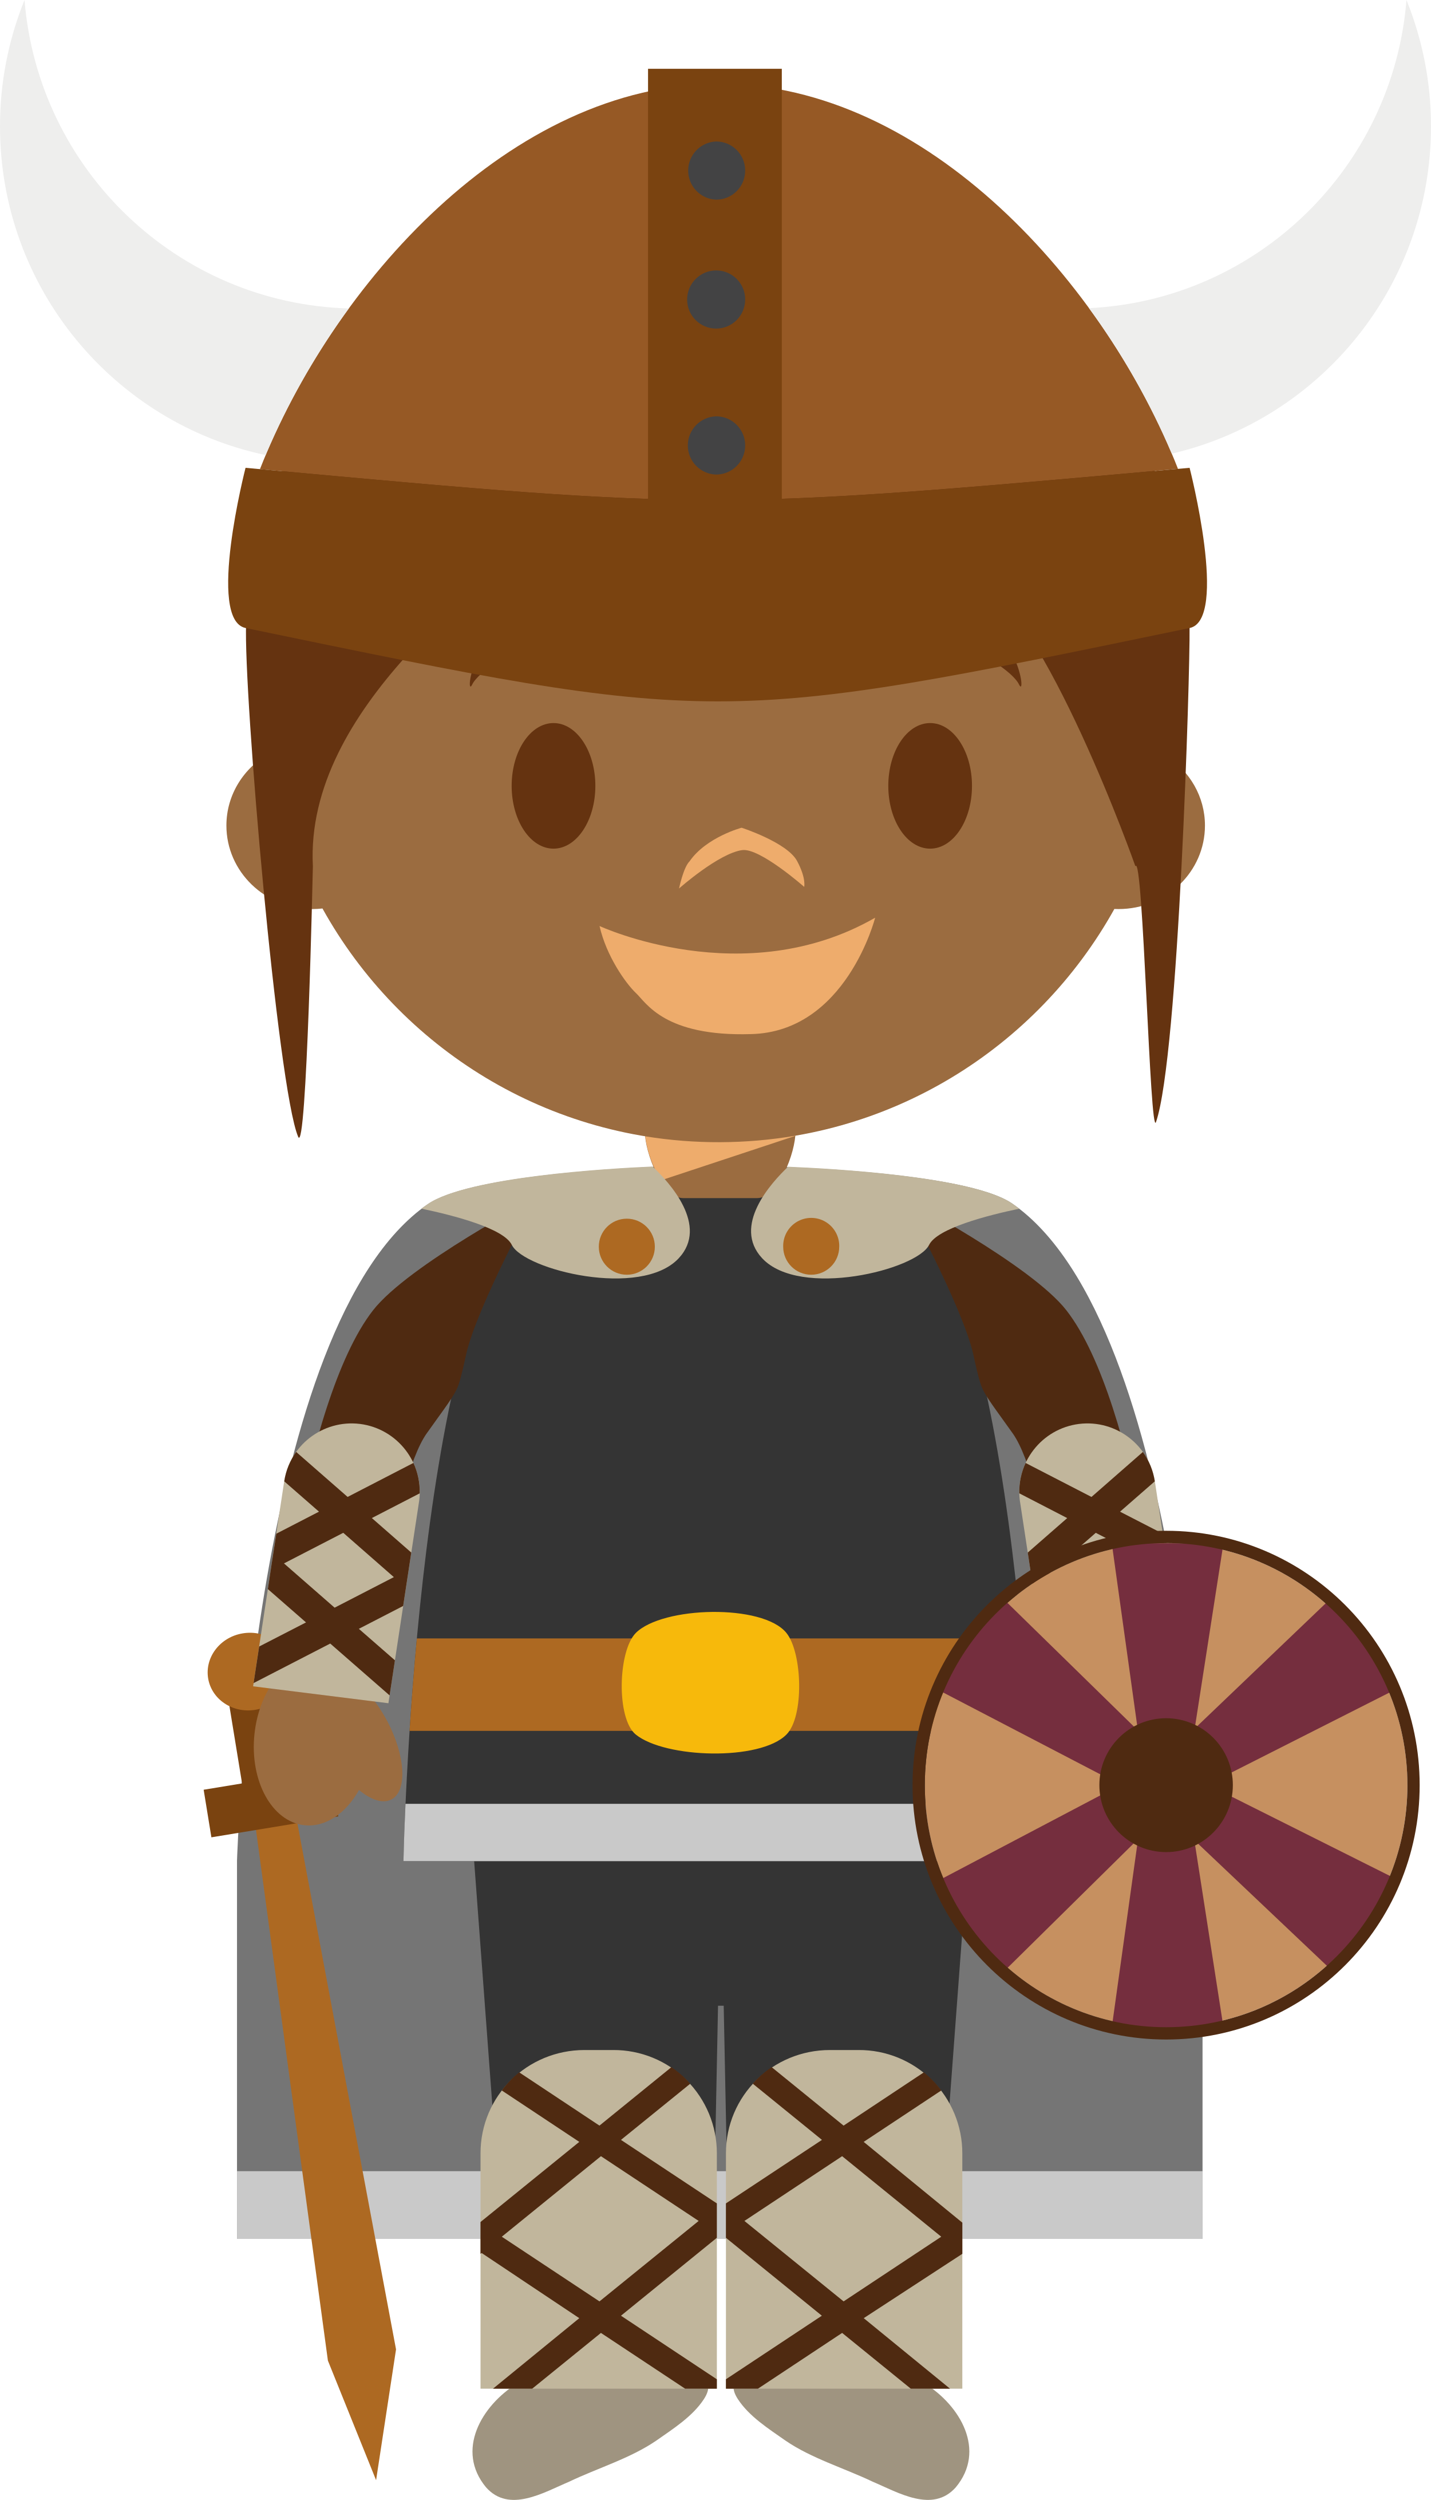 <svg version="1.1" xmlns="http://www.w3.org/2000/svg" xmlns:xlink="http://www.w3.org/1999/xlink" width="68.39" height="119.432" viewBox="0,0,68.39,119.432"><g transform="translate(-206.547,-120.456)"><g data-paper-data="{&quot;isPaintingLayer&quot;:true}" fill-rule="evenodd" stroke="none" stroke-width="1" stroke-linecap="butt" stroke-linejoin="miter" stroke-miterlimit="10" stroke-dasharray="" stroke-dashoffset="0" style="mix-blend-mode: normal"><path d="M217.874,227.418v-18.074c0,0 0.782,-25.59 9.107,-31.35c2.242,-1.553 11.32,-1.811 11.32,-1.811l2.547,0.081h0.214l2.547,-0.068c0,0 9.078,0.214 11.32,1.764c8.321,5.762 9.089,31.368 9.089,31.368v18.09z" fill="#757575"/><path d="M217.875,224.183h46.145v3.236h-46.145z" fill="#c9c9c9"/><path d="M231.263,234.325c-1.71,1.058 -2.952,3.204 -1.486,4.963c1.104,1.241 2.734,0.254 3.972,-0.271c1.364,-0.652 2.926,-1.114 4.164,-1.963c0.801,-0.562 1.738,-1.153 2.278,-1.986c0.167,-0.258 0.246,-0.494 0.187,-0.743zM250.738,234.325c1.71,1.058 2.952,3.204 1.486,4.963c-1.106,1.241 -2.734,0.254 -3.972,-0.271c-1.366,-0.652 -2.928,-1.114 -4.166,-1.963c-0.8,-0.562 -1.739,-1.153 -2.278,-1.986c-0.167,-0.258 -0.246,-0.494 -0.185,-0.743z" fill="#9f9480"/><path d="M252.79,209.371l-1.86,24.953h-9.434l-0.362,-18.045h-0.271l-0.361,18.045h-9.434l-1.861,-24.953z" fill="#343434"/><path d="M225.791,209.371h0.039c0,0 0.51,-25.596 5.952,-31.356c1.465,-1.555 7.402,-1.832 7.402,-1.832l1.666,0.08h0.14l1.666,-0.054c0,0 5.935,0.221 7.4,1.77c5.445,5.764 5.955,31.392 5.955,31.392h0.007z" fill="#343434"/><path d="M255.913,206.633c0.077,1.682 0.097,2.737 0.097,2.737h-30.181c0.021,-0.913 0.054,-1.825 0.097,-2.737z" fill="#c9c9c9"/><path d="M226.12,203.147c0.088,-1.367 0.204,-2.862 0.348,-4.417h28.903c0.138,1.471 0.255,2.943 0.349,4.417h-29.6" fill="#ad6922"/><path d="M244.132,203.324c-1.27,1.277 -5.797,1.134 -7.199,0c-0.94,-0.76 -0.853,-3.996 0,-4.854c1.274,-1.275 6.068,-1.404 7.199,0c0.763,0.944 0.858,3.996 0,4.854" fill="#f7b90b"/><path d="M220.644,206.945l4.83,25.752l-0.953,6.249l-2.303,-5.712l-3.52,-25.968z" fill="#ad6922"/><path d="M222.715,207.234l-6.065,0.999l-0.37,-2.273l1.836,-0.302l-0.743,-4.544l2.387,-0.394l0.747,4.545l1.836,-0.304z" fill="#7a4310"/><path d="M220.398,199.994c0.165,1.01 -0.574,1.972 -1.65,2.148c-1.08,0.177 -2.087,-0.495 -2.254,-1.503c-0.165,-1.01 0.573,-1.972 1.653,-2.15c1.077,-0.18 2.086,0.497 2.251,1.505" fill="#ad6922"/><path d="M253.063,185.161c-0.52,-2.296 -3.356,-7.483 -3.356,-7.483c0,0 6.111,3.208 7.804,5.377c3.48,4.461 4.812,17.864 4.812,17.864l-4.53,-0.002c0,0 -1.226,-9.683 -2.84,-11.973c-0.809,-1.145 -1.33,-1.788 -1.515,-2.298c-0.147,-0.407 -0.31,-1.191 -0.375,-1.486" fill="#4f2a11"/><path d="M263.178,203.297c0.235,2.242 -0.831,4.191 -2.389,4.359c-1.016,0.106 -1.987,-0.574 -2.606,-1.684c-0.578,0.48 -1.147,0.667 -1.556,0.45c-0.761,-0.406 -0.671,-2.076 0.203,-3.734c0.334,-0.631 0.734,-1.171 1.143,-1.571c0.034,-0.07 0.07,-0.131 0.106,-0.199l4.243,0.002l-0.007,-0.059c0.449,0.648 0.766,1.492 0.863,2.436" fill="#fddfbb"/><path d="M228.824,185.16c-0.064,0.295 -0.23,1.079 -0.375,1.486c-0.185,0.51 -0.707,1.153 -1.515,2.298c-1.615,2.29 -2.84,11.973 -2.84,11.973l-4.53,0.002c0,0 1.334,-13.403 4.811,-17.864c1.694,-2.169 7.804,-5.377 7.804,-5.377c0,0 -2.838,5.187 -3.355,7.483" fill="#4f2a11"/><path d="M218.709,203.297c0.1,-0.944 0.415,-1.788 0.862,-2.436l-0.006,0.059l4.245,-0.002c0.034,0.068 0.07,0.129 0.104,0.199c0.406,0.4 0.808,0.94 1.144,1.571c0.872,1.658 0.962,3.328 0.2,3.734c-0.407,0.217 -0.979,0.03 -1.554,-0.45c-0.62,1.11 -1.59,1.79 -2.606,1.684c-1.558,-0.168 -2.626,-2.117 -2.39,-4.359" data-paper-data="{&quot;origPos&quot;:null}" fill="#9b6c40"/><path d="M229.512,234.574v-11.244c0,-2.748 2.228,-4.935 4.97,-4.935h1.368c1.313,-0.007 2.575,0.51 3.505,1.436c0.931,0.926 1.453,2.186 1.452,3.499v11.244z" fill="#c1b69c"/><path d="M239.937,226.56l-4.67,-3.093l-4.738,3.847l4.668,3.09zM240.806,225.722v1.644l-4.582,3.722l4.582,3.037v0.45h-1.515l-4.024,-2.665l-3.286,2.665h-1.874l4.125,-3.369l-4.667,-3.114l-0.054,0.039v-1.519l4.721,-3.829l-3.705,-2.457c0.241,-0.322 0.521,-0.612 0.833,-0.865l3.836,2.545l3.44,-2.793c0.331,0.226 0.634,0.491 0.901,0.79l-3.313,2.685z" fill="#4f2a11"/><path d="M241.241,234.574v-11.244c0,-2.748 2.229,-4.935 4.97,-4.935h1.368c1.313,-0.007 2.575,0.509 3.506,1.436c0.931,0.926 1.454,2.186 1.453,3.499v11.244z" fill="#c1b69c"/><path d="M251.531,227.314l-4.737,-3.847l-4.67,3.093l4.74,3.844zM252.539,226.643v1.488l-4.713,3.074l4.125,3.37h-1.874l-3.283,-2.665l-4.023,2.664h-1.53v-0.45l4.584,-3.036l-4.584,-3.722v-1.644l4.589,-3.034l-3.308,-2.686c0.267,-0.3 0.571,-0.565 0.903,-0.79l3.439,2.794l3.837,-2.545c0.312,0.253 0.591,0.544 0.833,0.865l-3.71,2.457z" fill="#4f2a11"/><path d="M218.643,201.019l1.472,-9.7c0.222,-1.787 1.851,-3.056 3.638,-2.835h0.004c1.785,0.23 3.049,1.86 2.827,3.646l-1.474,9.697z" fill="#c1b69c"/><path d="M222.539,197.262l2.831,-1.46l-2.418,-2.117l-2.834,1.462zM226.203,194.629l-0.171,1.125l-0.217,1.426l-2.118,1.092l1.725,1.505l-0.255,1.676l-2.838,-2.477l-3.663,1.888l0.266,-1.746l2.24,-1.152l-1.824,-1.592l0.167,-1.106l0.237,-1.54l2.04,-1.053l-1.66,-1.449c0.078,-0.523 0.28,-0.999 0.568,-1.405l2.46,2.15l3.145,-1.624c0.21,0.455 0.313,0.952 0.3,1.453l-2.287,1.18z" fill="#4f2a11"/><path d="M256.759,201.827l-1.474,-9.697c-0.224,-1.787 1.041,-3.418 2.827,-3.646h0.002c1.788,-0.221 3.416,1.048 3.64,2.835l1.47,9.7z" fill="#c1b69c"/><path d="M261.75,195.146l-2.834,-1.46l-2.42,2.115l2.834,1.46zM257.551,192.982l-2.29,-1.183c-0.012,-0.5 0.091,-0.996 0.302,-1.45l3.148,1.623l2.456,-2.149c0.297,0.416 0.492,0.896 0.57,1.402l-1.662,1.451l2.041,1.05l0.235,1.54l0.169,1.107l-1.824,1.595l2.242,1.15l0.264,1.748l-3.665,-1.889l-2.836,2.475l-0.253,-1.676l1.723,-1.503l-2.118,-1.091l-0.218,-1.429l-0.17,-1.123z" fill="#4f2a11"/><path d="M273.81,205.74c0,6.385 -5.163,11.563 -11.531,11.563c-6.372,0 -11.534,-5.178 -11.534,-11.563c0,-6.384 5.162,-11.563 11.534,-11.563c6.368,0 11.532,5.179 11.532,11.563" fill="#c69060"/><path d="M273.304,210.243l-1.364,2.167l-1.727,2.199l-6.587,-6.24l1.393,8.948l-2.741,0.301l-2.597,-0.299l1.255,-9l-6.41,6.321l-1.782,-1.954l-1.33,-2.395l8.678,-4.567l-8.696,-4.528l1.249,-2.33l1.843,-2.035l6.44,6.296l-1.247,-8.941h5.338l-1.375,8.851l6.528,-6.239l3.114,4.35l-9.026,4.567z" fill="#752e3e"/><path d="M262.278,217.305c6.368,0 11.532,-5.179 11.532,-11.563c0,-6.388 -5.164,-11.566 -11.532,-11.566c-6.37,0 -11.532,5.178 -11.532,11.566c0,6.384 5.162,11.563 11.532,11.563M262.278,193.588c6.693,0 12.117,5.44 12.117,12.154c0,6.708 -5.424,12.151 -12.116,12.151c-6.694,0 -12.12,-5.443 -12.12,-12.151c0,-6.714 5.426,-12.154 12.119,-12.154" fill="#4f2a11"/><path d="M265.467,205.74c0,1.766 -1.427,3.2 -3.189,3.2c-1.764,-0.003 -3.192,-1.436 -3.19,-3.2c-0.002,-1.764 1.426,-3.195 3.19,-3.197c0.847,0.001 1.659,0.338 2.257,0.938c0.598,0.6 0.933,1.412 0.932,2.259" fill="#4f2a11"/><path d="M262.294,156.581c1.11,0.714 1.84,1.934 1.84,3.315c0,2.205 -1.85,3.99 -4.133,3.99c-0.065,0 -0.13,-0.003 -0.196,-0.005c-3.698,6.648 -10.784,11.144 -18.918,11.144c-8.143,0 -15.233,-4.505 -18.929,-11.167c-0.152,0.016 -0.303,0.028 -0.457,0.028c-2.284,0 -4.134,-1.785 -4.134,-3.99c0,-1.483 0.842,-2.78 2.09,-3.464c-0.146,-1.019 -0.22,-2.058 -0.22,-3.115c0,-11.99 9.694,-21.71 21.65,-21.71c11.956,0 21.65,9.72 21.65,21.71c-0,1.093 -0.082,2.184 -0.244,3.264" data-paper-data="{&quot;origPos&quot;:null}" fill="#9b6c40"/><path d="M235.229,152.096c-0.772,-0.174 -0.908,-1.201 -3.386,-0.74c-0.779,0.18 -2.417,1.156 -2.732,1.808c-0.316,0.652 -0.088,-2.392 2.457,-3.522c1.835,-0.675 2.457,-0.642 3.977,-0.642c1.52,0 1.987,0.907 1.766,1.65c0,0 -0.503,1.803 -2.082,1.446zM249.134,152.096c0.772,-0.174 0.908,-1.201 3.386,-0.74c0.779,0.18 2.417,1.156 2.732,1.808c0.316,0.652 0.087,-2.392 -2.457,-3.522c-1.835,-0.675 -2.457,-0.642 -3.977,-0.642c-1.52,0 -1.987,0.907 -1.766,1.65c0,0 0.503,1.803 2.082,1.446z" data-paper-data="{&quot;origPos&quot;:null}" fill="#653310"/><path d="M235,158c0,1.657 -0.895,3 -2,3c-1.105,0 -2,-1.343 -2,-3c0,-1.657 0.895,-3 2,-3c1.105,0 2,1.343 2,3M253,158c0,1.657 -0.895,3 -2,3c-1.105,0 -2,-1.343 -2,-3c0,-1.657 0.895,-3 2,-3c1.105,0 2,1.343 2,3" data-paper-data="{&quot;origPos&quot;:null}" fill="#653310"/><path d="M242.02,161.069c-1.125,0.153 -3.02,1.834 -3.02,1.834c0,0 0.207,-1.009 0.503,-1.299c0.8,-1.156 2.487,-1.604 2.487,-1.604c0,0 2.173,0.703 2.65,1.588c0.443,0.824 0.34,1.238 0.34,1.238c0,0 -2.121,-1.871 -2.96,-1.756z" fill="#eeac6c"/><path d="M235.2,164.696c0,0 6.897,3.208 13.172,-0.397c0,0 -1.39,5.47 -5.95,5.561c-4.115,0.122 -4.984,-1.492 -5.477,-1.956c-0.492,-0.463 -1.42,-1.772 -1.745,-3.208" fill="#eeac6c"/><path d="M263.398,150.488c0.027,2.01 -0.519,20.422 -1.603,23.572c-0.289,0.847 -0.617,-12.918 -0.985,-12.218c0,0 -4.258,-12.083 -7.767,-13.996c-4.286,-2.34 -15.59,1.032 -19.422,-2c-0.635,-0.502 -0.565,-1.644 -0.565,-1.644c0,0 -0.731,1.452 -1.086,1.857c-1.856,2.119 -10.875,8.142 -10.47,15.783c0,0 -0.296,13.893 -0.705,12.92c-0.98,-2.326 -2.616,-21.245 -2.486,-24.512c0.055,-1.338 0.702,-4.304 1.755,-7.32c3.806,-7.666 11.703,-12.935 20.826,-12.935c10.479,0 19.34,6.949 22.251,16.503c0.146,1.325 0.232,2.657 0.257,3.99" data-paper-data="{&quot;origPos&quot;:null}" fill="#653310"/><path d="M239.198,177.695c-1.009,0 -1.83,-2.178 -1.83,-3.172h7.198c0,0.994 -0.817,3.172 -1.831,3.172h-3.536" data-paper-data="{&quot;origPos&quot;:null}" fill="#9b6c40"/><path d="M238.143,176.843c-0.403,-0.636 -0.662,-1.353 -0.759,-2.1c2.376,0.384 4.799,0.374 7.172,-0.028l-0.013,0.012l-6.4,2.117" data-paper-data="{&quot;origPos&quot;:null}" fill="#eeac6c"/><path d="M226.685,178.198c0.097,-0.073 0.195,-0.144 0.296,-0.212c1.903,-1.318 8.727,-1.715 10.753,-1.8c0.817,0.767 2.696,2.83 1.253,4.38c-1.807,1.944 -7.395,0.555 -7.98,-0.636c-0.391,-0.794 -2.782,-1.41 -4.322,-1.732M242.97,180.566c-1.434,-1.542 0.415,-3.586 1.241,-4.37c2.06,0.084 8.828,0.454 10.72,1.764c0.112,0.076 0.221,0.157 0.327,0.242c-1.535,0.32 -3.918,0.936 -4.308,1.728c-0.585,1.191 -6.174,2.579 -7.98,0.636" data-paper-data="{&quot;origPos&quot;:null}" fill="#c1b69c"/><path d="M237.843,180.017c0,0.74 -0.599,1.339 -1.339,1.339c-0.74,0 -1.339,-0.599 -1.339,-1.339c0,-0.74 0.599,-1.339 1.339,-1.339c0.74,0 1.339,0.599 1.339,1.339M246.655,180.017c0,0.74 -0.6,1.339 -1.339,1.339c-0.74,0 -1.339,-0.6 -1.339,-1.339c-0.013,-0.487 0.239,-0.943 0.659,-1.191c0.42,-0.248 0.941,-0.248 1.361,0c0.42,0.248 0.672,0.704 0.659,1.191" fill="#ad6922"/><path d="M262.845,142.855c-22.068,1.979 -22.479,1.981 -43.875,0.016c3.442,-8.778 11.966,-18.414 21.94,-18.414c9.967,0 18.493,9.627 21.935,18.398" fill="#965925"/><path d="M263.4,142.806c0,0 1.87,7.266 0.003,7.653c-22.543,4.673 -22.54,4.673 -45.119,0c-1.872,-0.387 -0.002,-7.653 -0.002,-7.653c9.111,0.838 14.519,1.334 19.236,1.486v-20.55h6.393v20.543c4.776,-0.159 10.254,-0.652 19.489,-1.479" fill="#7a4310"/><path d="M242.16,141.735c0.002,0.767 -0.619,1.391 -1.386,1.393c-0.754,-0.02 -1.355,-0.637 -1.355,-1.391c0,-0.754 0.601,-1.371 1.355,-1.391c0.768,0 1.387,0.625 1.387,1.39M242.16,134.767c0,0.766 -0.621,1.387 -1.387,1.387c-0.766,0 -1.387,-0.621 -1.387,-1.387c0,-0.768 0.624,-1.392 1.39,-1.392c0.767,0.002 1.387,0.625 1.386,1.392M242.16,128.607c0,0.767 -0.618,1.388 -1.386,1.388c-0.747,-0.028 -1.338,-0.642 -1.338,-1.39c0,-0.748 0.591,-1.362 1.338,-1.39c0.768,0 1.387,0.622 1.387,1.392" fill="#434344"/><path d="M223.216,135.192c-1.589,2.175 -2.922,4.526 -3.974,7.005c-7.251,-1.531 -12.695,-7.981 -12.695,-15.707c-0.002,-2.068 0.396,-4.117 1.172,-6.034c0.655,8.102 7.305,14.504 15.497,14.736M273.765,120.457c0.754,1.864 1.172,3.899 1.172,6.034c0,7.616 -5.291,13.99 -12.39,15.638c-1.048,-2.461 -2.374,-4.793 -3.954,-6.951c8.045,-0.388 14.527,-6.728 15.172,-14.721" fill="#eeeeed"/></g></g></svg>